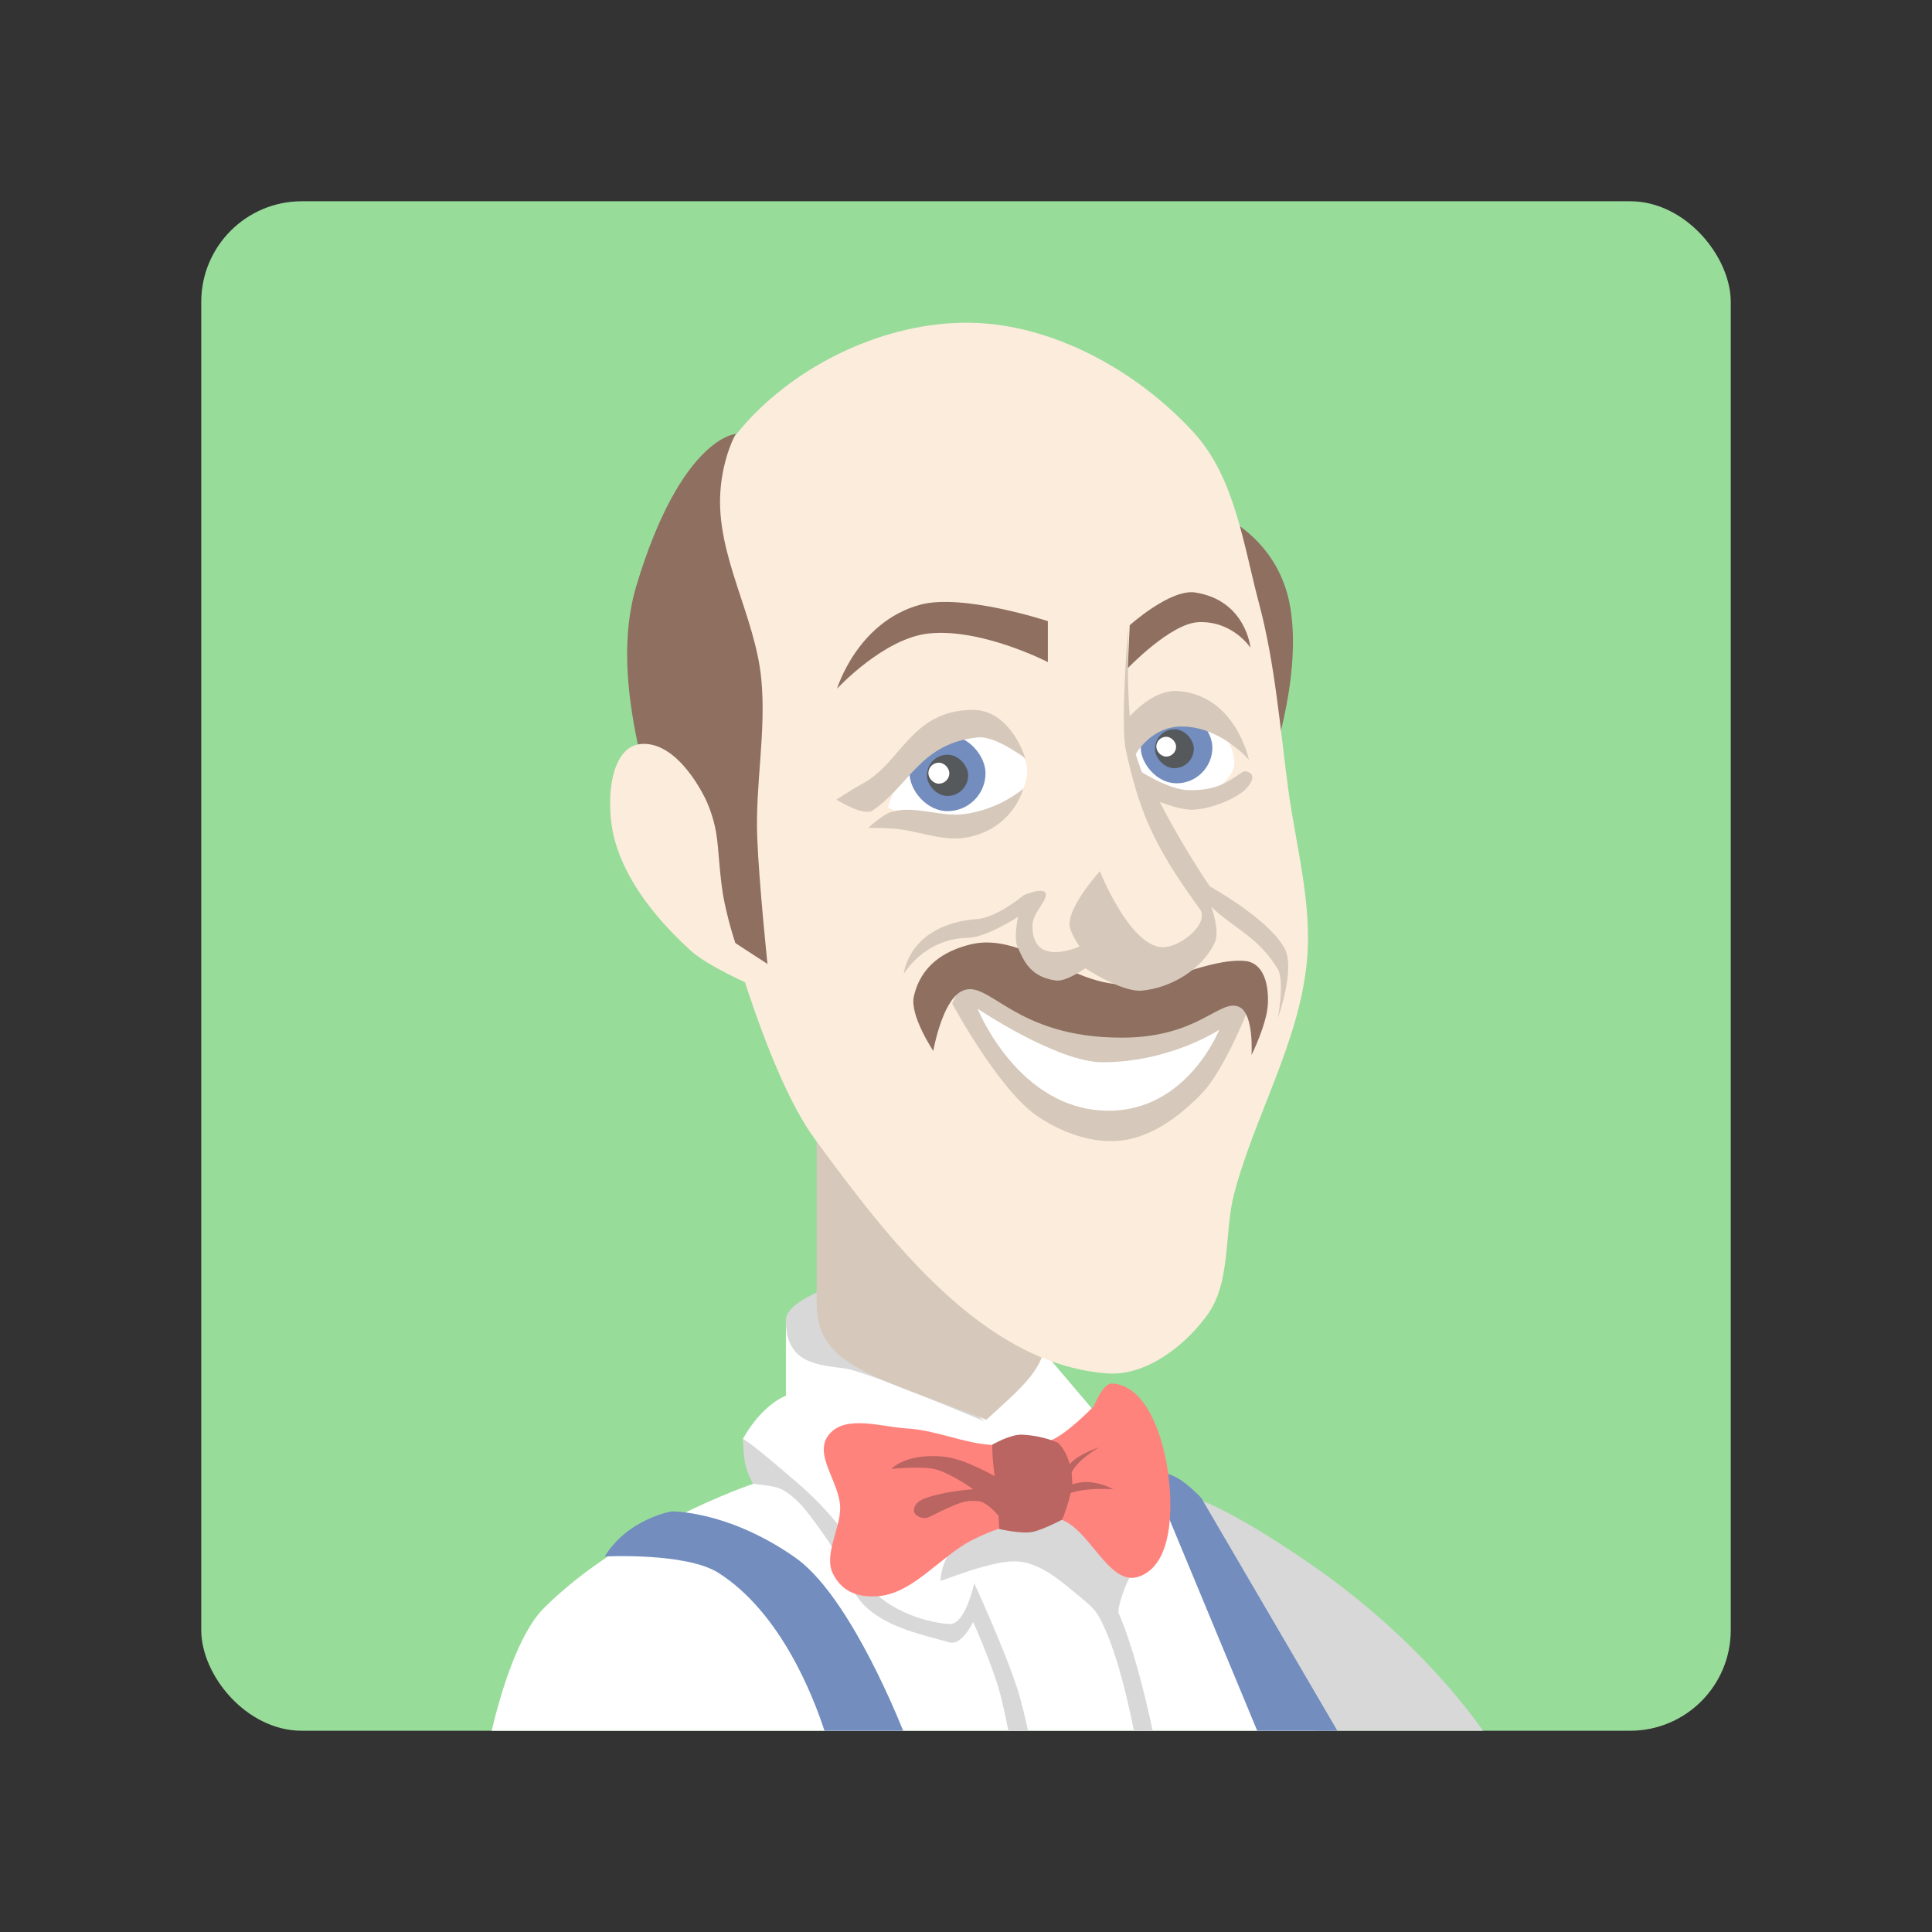 <?xml version="1.0" encoding="UTF-8" standalone="no"?>
<svg
   xmlns:dc="http://purl.org/dc/elements/1.1/"
   xmlns:cc="http://creativecommons.org/ns#"
   xmlns:rdf="http://www.w3.org/1999/02/22-rdf-syntax-ns#"
   xmlns:svg="http://www.w3.org/2000/svg"
   xmlns="http://www.w3.org/2000/svg"
   xmlns:sodipodi="http://sodipodi.sourceforge.net/DTD/sodipodi-0.dtd"
   xmlns:inkscape="http://www.inkscape.org/namespaces/inkscape"
   viewBox="0 0 192 192"
   version="1.1"
   id="svg16"
   sodipodi:docname="gardenscapes.svg"
   inkscape:version="0.92.4 (5da689c313, 2019-01-14)">
  <rect x="0" y="0" width="192" height="192" fill="#333333" stroke="none"/>
  <sodipodi:namedview
     pagecolor="#ffffff"
     bordercolor="#666666"
     borderopacity="1"
     objecttolerance="10"
     gridtolerance="10"
     guidetolerance="10"
     inkscape:pageopacity="0"
     inkscape:pageshadow="2"
     inkscape:window-width="1920"
     inkscape:window-height="1017"
     id="namedview18"
     showgrid="true"
     inkscape:zoom="3.4766083"
     inkscape:cx="113.19235"
     inkscape:cy="88.109709"
     inkscape:window-x="-8"
     inkscape:window-y="-8"
     inkscape:window-maximized="1"
     inkscape:current-layer="svg16"
     inkscape:snap-global="true">
    <inkscape:grid
       type="xygrid"
       id="grid827"
       spacingx="4"
       spacingy="4" />
  </sodipodi:namedview>
  <defs
     id="defs4">
    <inkscape:path-effect
       effect="powerstroke"
       id="path-effect877"
       is_visible="true"
       offset_points="0,0.5"
       sort_points="true"
       interpolator_type="CubicBezierJohan"
       interpolator_beta="0.2"
       start_linecap_type="zerowidth"
       linejoin_type="extrp_arc"
       miter_limit="4"
       end_linecap_type="zerowidth" />
    <inkscape:path-effect
       effect="bspline"
       id="path-effect875"
       is_visible="true"
       weight="33.333"
       steps="2"
       helper_size="0"
       apply_no_weight="true"
       apply_with_weight="true"
       only_selected="false" />
    <style
       id="style2">.a{fill:none;stroke:#b1b5bd;stroke-linecap:round;stroke-linejoin:round;isolation:isolate;opacity:0.63;}</style>
  </defs>
  <rect
     class="a"
     x="20"
     y="20"
     width="152"
     height="152"
     rx="10"
     id="rect6"
     style="fill:#98dc9a;stroke:none;opacity:1" />
  <path
     style="opacity:1;fill:#ffffff;stroke:none;stroke-width:1px;stroke-linecap:butt;stroke-linejoin:miter;stroke-opacity:1"
     d="m 78.102,131.186 v 7.525 c 0,0 -2.275,0.755 -4.271,4.271 0.677,1.018 1.018,4.475 1.018,4.475 0,0 -12.705,4.303 -20.771,12.328 -2.599,2.585 -4.336,8.517 -5.217,12.215 h 81.684 l -13.619,-23.865 -4.17,-3.164 -9.635,-11.344 z"
     id="path829"
     inkscape:connector-curvature="0"
     sodipodi:nodetypes="ccccccccccc" />
  <path
     style="fill:#728dbe;stroke:none;stroke-width:1px;stroke-linecap:butt;stroke-linejoin:miter;stroke-opacity:1"
     d="M 66.711 150.203 C 66.711 150.203 62.353 150.966 60.102 154.678 C 60.102 154.678 68.181 154.267 71.391 156.305 C 77.531 160.204 80.761 168.398 81.936 172 L 89.756 172 C 88.676 169.323 84.024 158.279 79.018 154.779 C 72.28 150.069 66.711 150.203 66.711 150.203 z "
     id="path831" />
  <path
     style="fill:#d8d8d8;stroke:none;stroke-width:1px;stroke-linecap:butt;stroke-linejoin:miter;stroke-opacity:1"
     d="M 118.678 148.881 L 126.545 172 L 147.379 172 C 145.016 168.664 139.524 161.835 130.17 155.391 C 121.771 149.604 118.678 148.881 118.678 148.881 z "
     id="path835" />
  <path
     style="fill:#728dbe;stroke:none;stroke-width:1px;stroke-linecap:butt;stroke-linejoin:miter;stroke-opacity:1"
     d="M 114.203 146.135 L 124.941 172 L 132.906 172 L 119.391 148.881 C 119.391 148.881 118.146 147.509 116.949 146.848 C 115.752 146.187 114.203 146.135 114.203 146.135 z "
     id="path833" />
  <path
     style="fill:#d8d8d8;stroke:none;stroke-width:1px;stroke-linecap:butt;stroke-linejoin:miter;stroke-opacity:1"
     d="M 103.459 150.467 C 101.555 150.419 99.165 150.623 97.221 151.627 C 93.472 153.563 93.457 157.119 93.457 157.119 C 93.457 157.119 96.26 156.079 97.729 155.695 C 99.08 155.342 100.54 154.968 101.898 155.289 C 104.003 155.787 105.718 157.374 107.391 158.746 C 108.076 159.309 108.795 159.899 109.221 160.678 C 110.745 163.47 111.892 168.006 112.686 172 L 114.553 172 C 113.713 168.072 112.558 163.516 111.152 160.271 C 111.149 159.54 111.426 158.828 111.66 158.135 C 111.874 157.502 112.475 156.305 112.475 156.305 L 106.779 150.814 C 106.779 150.814 105.363 150.514 103.459 150.467 z "
     id="path845" />
  <path
     style="fill:#d8d8d8;stroke:none;stroke-width:1px;stroke-linecap:butt;stroke-linejoin:miter;stroke-opacity:1"
     d="m 73.83,142.982 c 0.093,1.497 0.019,2.755 1.018,4.475 1.098,0.169 2.205,0.189 2.949,0.611 1.795,1.019 2.943,2.917 4.17,4.576 1.662,2.249 2.156,5.39 4.27,7.221 2.217,1.921 5.327,2.573 8.137,3.355 1.223,0.341 2.338,-2.035 2.338,-2.035 0,0 1.898,4.243 2.645,7.018 0.281,1.046 0.572,2.392 0.852,3.797 h 1.963 c -0.321,-1.445 -0.656,-2.829 -0.984,-3.898 -1.138,-3.707 -4.371,-10.779 -4.371,-10.779 0,0 -0.862,4.148 -2.441,4.068 -2.072,-0.104 -5.135,-1.083 -7.018,-2.746 -1.733,-1.532 -1.954,-4.224 -3.305,-6.102 -1.407,-1.957 -3.097,-3.725 -4.932,-5.289 -1.532,-1.306 -4.153,-3.583 -5.289,-4.271 z"
     id="path843"
     inkscape:connector-curvature="0"
     sodipodi:nodetypes="ccccscccccccccssc" />
  <path
     style="fill:#ff837d;stroke:none;stroke-width:1px;stroke-linecap:butt;stroke-linejoin:miter;stroke-opacity:1;opacity:1"
     d="m 83.492,149.797 c -0.048,-2.531 -2.709,-5.251 -1.119,-7.22 1.645,-2.037 5.217,-0.761 7.831,-0.61 2.827,0.163 5.512,1.454 8.339,1.627 1.933,0.119 3.99,0.293 5.797,-0.407 1.733,-0.671 4.373,-3.458 4.373,-3.458 0,0 0.869,-2.292 1.831,-2.237 3.38,0.194 4.983,5.196 5.492,8.542 0.555,3.651 0.576,9.58 -2.949,10.678 -2.872,0.894 -4.786,-4.709 -7.627,-5.695 -1.089,-0.378 -1.61,-0.201 -2.746,1e-5 -2.111,0.374 -4.191,1.062 -6.102,2.034 -3.228,1.642 -5.941,5.44 -9.559,5.593 -1.928,0.082 -3.397,-0.516 -4.271,-2.237 -0.956,-1.883 0.752,-4.499 0.712,-6.61 z"
     id="path837"
     inkscape:connector-curvature="0"
     sodipodi:nodetypes="ssssscsssssssss" />
  <path
     style="fill:#ba6561;stroke:none;stroke-width:1px;stroke-linecap:butt;stroke-linejoin:miter;stroke-opacity:1"
     d="m 99.296,151.95 c 0,0 -0.093,-2.985 -0.347,-4.594 -0.389,-2.46 -0.34,-3.785 -0.34,-3.785 0,0 1.797,-1.051 2.984,-0.994 2.128,0.102 3.559,0.814 3.559,0.814 0,0 1.329,1.149 1.399,3.763 0.036,1.372 -0.992,3.864 -0.992,3.864 0,0 -1.906,1.013 -2.949,1.22 -1.13,0.225 -3.314,-0.288 -3.314,-0.288 z"
     id="path839"
     inkscape:connector-curvature="0"
     sodipodi:nodetypes="cscscscsc" />
  <path
     style="fill:#ba6561;stroke:none;stroke-width:1px;stroke-linecap:butt;stroke-linejoin:miter;stroke-opacity:1"
     d="m 88.592,145.978 c 0,0 1.361,-1.581 5.177,-1.222 2.118,0.199 5.142,1.978 5.142,1.978 l 7.227,-0.935 c 0,0 0.223,-0.932 3.092,-1.978 -2.542,1.571 -2.768,2.625 -2.768,2.625 l 0.108,1.079 c 0,0 1.617,-0.784 4.063,0.467 -3.732,-0.188 -4.782,0.647 -4.782,0.647 l -6.616,2.013 c 0,0 -1.112,-1.41 -2.049,-1.474 -1.257,-0.086 -1.728,0.026 -4.854,1.582 -0.573,0.285 -1.557,-0.081 -1.51,-0.719 0.081,-1.087 1.781,-1.361 2.84,-1.618 1.107,-0.269 3.056,-0.431 3.056,-0.431 0,0 -2.111,-1.488 -3.631,-1.942 -1.324,-0.395 -4.494,-0.072 -4.494,-0.072 z"
     id="path841"
     inkscape:connector-curvature="0"
     sodipodi:nodetypes="csccccccccsssscsc" />
  <path
     style="fill:#d8d8d8;stroke:none;stroke-width:1px;stroke-linecap:butt;stroke-linejoin:miter;stroke-opacity:1"
     d="M 78.102,131.186 C 78.118,129.437 82.271,128 82.271,128 l 15.559,13.254 c 0,0 -11.594,-4.923 -13.831,-5.254 -2.51,-0.371 -5.939,-0.344 -5.898,-4.814 z"
     id="path849"
     inkscape:connector-curvature="0"
     sodipodi:nodetypes="sccss" />
  <path
     style="fill:#d6c8ba;stroke:none;stroke-width:1px;stroke-linecap:butt;stroke-linejoin:miter;stroke-opacity:1"
     d="m 81.153,111.966 v 17.39 c 0,6.245 4.873,7.135 16.871,11.737 3.779,-3.452 5.909,-5.15 5.909,-8.483 V 113.898 Z"
     id="path851"
     inkscape:connector-curvature="0"
     sodipodi:nodetypes="cscscc" />
  <path
     style="fill:#8e6f60;stroke:none;stroke-width:1px;stroke-linecap:butt;stroke-linejoin:miter;stroke-opacity:1"
     d="m 120.61,50.847 c 0,0 6.419,2.24 7.627,9.559 C 129.445,67.727 126,76.983 126,76.983 Z"
     id="path855"
     inkscape:connector-curvature="0"
     sodipodi:nodetypes="czcc" />
  <path
     style="fill:#fcecdc;stroke:none;stroke-width:1px;stroke-linecap:butt;stroke-linejoin:miter;stroke-opacity:1"
     d="m 71.478,88.882 c 0,0 4.343,17.296 9.492,24.305 7.349,10.004 16.673,22.365 29.051,23.299 3.813,0.288 7.663,-2.669 9.923,-5.753 2.469,-3.367 1.65,-8.192 2.733,-12.225 2.072,-7.717 6.403,-14.916 7.191,-22.867 0.576,-5.806 -1.104,-11.618 -1.87,-17.402 -0.809,-6.11 -1.29,-12.309 -2.876,-18.265 -1.558,-5.85 -2.391,-12.498 -6.472,-16.971 -5.578,-6.113 -14.017,-10.823 -22.292,-10.93 -8.28,-0.107 -17.166,4.089 -22.579,10.355 -5.028,5.82 -6.032,14.469 -6.472,22.148 -0.47,8.207 4.171,24.305 4.171,24.305 z"
     id="path853"
     inkscape:connector-curvature="0"
     sodipodi:nodetypes="csssssssssssc" />
  <path
     style="fill:#8e6f60;stroke:none;stroke-width:1px;stroke-linecap:butt;stroke-linejoin:miter;stroke-opacity:1"
     d="m 76.271,95.797 c 0,0 -0.823,-7.807 -1.017,-12.508 -0.217,-5.252 0.901,-10.53 0.407,-15.763 -0.6,-6.355 -4.524,-12.345 -4.068,-18.712 0.25,-3.49 1.525,-5.695 1.525,-5.695 0,0 -5.422,0.348 -9.864,15.051 -1.51,4.997 -0.965,10.551 0.102,15.661 1.529,7.329 8.847,19.322 8.847,19.322 z"
     id="path857"
     inkscape:connector-curvature="0"
     sodipodi:nodetypes="cssscsscc" />
  <path
     style="fill:#fcecdc;stroke:none;stroke-width:1px;stroke-linecap:butt;stroke-linejoin:miter;stroke-opacity:1"
     d="m 74.746,97.932 c 0,0 -0.429,-0.835 -0.986,-2.282 -0.558,-1.447 -1.244,-3.507 -1.759,-5.955 -0.515,-2.448 -0.541,-5.296 -0.844,-7.023 -0.303,-1.727 -0.986,-3.147 -0.986,-3.147 0,0 -2.631,-5.839 -6.407,-5.593 -3.332,0.217 -3.612,6.268 -2.644,9.661 1.21,4.241 4.271,7.906 7.525,10.881 1.725,1.577 6.102,3.458 6.102,3.458 z"
     id="path859"
     inkscape:connector-curvature="0"
     sodipodi:nodetypes="cssscsssc" />
  <path
     style="fill:#d6c8ba;stroke:none;stroke-width:1px;stroke-linecap:butt;stroke-linejoin:miter;stroke-opacity:1"
     d="m 94.632,99.741 c 0,0 4.578,8.508 8.413,11.146 2.425,1.668 5.565,2.817 8.485,2.445 3.038,-0.387 5.787,-2.467 7.91,-4.674 2.379,-2.473 4.89,-9.061 4.89,-9.061 l -12.368,1.654 -16.18,-4.027 z"
     id="path883"
     inkscape:connector-curvature="0"
     sodipodi:nodetypes="cssscccc" />
  <path
     style="fill:#8e6f60;stroke:none;stroke-width:1px;stroke-linecap:butt;stroke-linejoin:miter;stroke-opacity:1"
     d="m 92.746,104.441 c 0,0 -2.345,-3.526 -1.932,-5.39 0.705,-3.182 3.127,-4.568 5.593,-5.186 5.064,-1.271 9.932,3.901 15.153,3.966 4.144,0.052 8.468,-2.582 12.102,-2.339 1.642,0.11 2.449,1.824 2.339,4.271 -0.09,2.003 -1.627,5.085 -1.627,5.085 0,0 0.269,-4.082 -1.22,-4.78 -1.893,-0.887 -3.969,2.994 -11.492,3.051 -11.094,0.083 -13.416,-6.096 -16.169,-4.576 -1.899,1.048 -2.746,5.898 -2.746,5.898 z"
     id="path861"
     inkscape:connector-curvature="0"
     sodipodi:nodetypes="cssssscsssc" />
  <path
     style="fill:#8e6f60;stroke:none;stroke-width:1px;stroke-linecap:butt;stroke-linejoin:miter;stroke-opacity:1"
     d="m 83.186,68.441 c 0,0 1.984,-6.614 8.237,-8.339 4.218,-1.163 12.712,1.627 12.712,1.627 v 4.068 c 0,0 -6.539,-3.376 -11.797,-2.847 -4.513,0.453 -9.153,5.492 -9.153,5.492 z"
     id="path863"
     inkscape:connector-curvature="0"
     sodipodi:nodetypes="csccsc" />
  <path
     style="fill:#8e6f60;stroke:none;stroke-width:1px;stroke-linecap:butt;stroke-linejoin:miter;stroke-opacity:1"
     d="m 112.271,62.136 -0.198,4.271 c 0,0 4.25,-4.448 7.012,-4.576 3.432,-0.159 5.186,2.542 5.186,2.542 0,0 -0.447,-4.713 -5.492,-5.492 -2.472,-0.381 -6.508,3.254 -6.508,3.254 z"
     id="path865"
     inkscape:connector-curvature="0"
     sodipodi:nodetypes="ccscsc" />
  <path
     style="fill:#ffffff;stroke:none;stroke-width:1px;stroke-linecap:butt;stroke-linejoin:miter;stroke-opacity:1"
     d="m 88.233,80.253 c 0,0 1.82,-6.783 7.622,-7.766 3.169,0.245 6.63,1.633 6.184,4.674 -0.466,3.178 -4.196,4.536 -6.4,4.962 -2.51,0.431 -7.407,-1.87 -7.407,-1.87 z"
     id="path879"
     inkscape:connector-curvature="0"
     sodipodi:nodetypes="ccscc" />
  <rect
     style="opacity:1;vector-effect:none;fill:#728dbe;fill-opacity:1;fill-rule:evenodd;stroke:none;paint-order:stroke fill markers"
     id="rect893"
     width="7.55"
     height="7.55"
     x="90.39"
     y="73.062"
     ry="3.775" />
  <path
     style="fill:#d6c8ba;stroke:none;stroke-width:1px;stroke-linecap:butt;stroke-linejoin:miter;stroke-opacity:1"
     d="m 96.574,70.545 c 3.885,-0.072 5.321,4.818 5.321,4.818 0,0 -2.976,-2.252 -4.674,-2.085 -5.773,0.567 -6.798,4.765 -10.499,7.263 -0.92,0.621 -3.595,-1.079 -3.595,-1.079 0,0 1.545,-1.02 2.589,-1.582 3.898,-2.1 4.78,-7.222 10.858,-7.335 z"
     id="path869"
     inkscape:connector-curvature="0"
     sodipodi:nodetypes="scsscss" />
  <path
     style="fill:#d6c8ba;stroke:none;stroke-width:1px;stroke-linecap:butt;stroke-linejoin:miter;stroke-opacity:1"
     d="m 86.291,82.267 c 0,0 1.408,-1.319 2.301,-1.582 2.323,-0.684 4.862,0.536 7.263,0.216 3.516,-0.469 5.825,-2.517 5.825,-2.517 0,0 -0.919,3.876 -5.465,4.818 -2.457,0.509 -4.976,-0.682 -7.479,-0.863 -0.813,-0.059 -2.445,-0.072 -2.445,-0.072 z"
     id="path871"
     inkscape:connector-curvature="0"
     sodipodi:nodetypes="csscssc" />
  <path
     style="fill:#d6c8ba;stroke:none;stroke-width:1px;stroke-linecap:butt;stroke-linejoin:miter;stroke-opacity:1"
     d="m 112.106,62.42 c 0,0 -0.787,9.628 -0.216,12.153 1.278,5.648 2.418,9.034 7.335,15.748 1.052,1.436 -1.961,3.891 -3.739,3.811 -3.25,-0.146 -6.184,-7.55 -6.184,-7.55 0,0 -2.905,3.183 -3.02,5.177 -0.048,0.836 1.007,2.301 1.007,2.301 0,0 -2.67,1.203 -3.955,0.072 -0.603,-0.531 -0.778,-1.5 -0.719,-2.301 0.061,-0.823 0.671,-1.511 1.079,-2.229 1.108,-1.951 -1.942,-0.647 -1.942,-0.647 0,0 -2.656,2.224 -4.602,2.373 -6.906,0.528 -7.335,5.465 -7.335,5.465 0,0 2.006,-3.528 6.4,-3.595 1.794,-0.028 4.962,-2.085 4.962,-2.085 0,0 -0.464,2.047 -0.072,2.948 0.678,1.557 1.346,3.027 3.811,3.38 1.053,0.151 2.948,-1.222 2.948,-1.222 0,0 3.605,2.41 5.609,2.229 2.928,-0.265 6.042,-2.144 7.263,-4.818 0.514,-1.126 -0.36,-3.524 -0.36,-3.524 2.091,2.077 4.74,2.993 6.688,6.328 0.553,1.483 -0.072,4.746 -0.072,4.746 0,0 1.791,-4.94 0.647,-6.975 -1.661,-2.956 -7.407,-6.112 -7.407,-6.112 0,0 -5.407,-7.848 -7.55,-14.382 -0.804,-2.45 -0.575,-11.29 -0.575,-11.29 z"
     id="path881"
     inkscape:connector-curvature="0"
     sodipodi:nodetypes="cssscscssscscscsscsscccscsc" />
  <path
     style="fill:#ffffff;stroke:none;stroke-width:1px;stroke-linecap:butt;stroke-linejoin:miter;stroke-opacity:1"
     d="m 97.149,100.244 c 0,0 4.054,10.13 13.016,10.139 7.847,0.008 11.002,-8.054 11.002,-8.054 0,0 -4.775,3.212 -11.577,3.236 -4.51,0.016 -12.44,-5.321 -12.44,-5.321 z"
     id="path885"
     inkscape:connector-curvature="0"
     sodipodi:nodetypes="cscsc" />
  <path
     style="fill:#ffffff;stroke:none;stroke-width:1px;stroke-linecap:butt;stroke-linejoin:miter;stroke-opacity:1"
     d="m 120.088,79.031 c 0,0 2.189,-1.436 2.517,-2.733 0.371,-1.466 -0.982,-3.723 -2.157,-4.674 -1.455,-1.178 -4.818,-0.791 -4.818,-0.791 l -2.804,4.027 1.079,3.164 3.667,1.222 z"
     id="path891"
     inkscape:connector-curvature="0"
     sodipodi:nodetypes="cssccccc" />
  <rect
     style="opacity:1;vector-effect:none;fill:#728dbe;fill-opacity:1;fill-rule:evenodd;stroke:none;stroke-width:0.943;paint-order:stroke fill markers"
     id="rect893-3"
     width="7.119"
     height="7.119"
     x="113.365"
     y="70.725"
     ry="3.56" />
  <path
     style="fill:#d6c8ba;stroke:none;stroke-width:1px;stroke-linecap:butt;stroke-linejoin:miter;stroke-opacity:1"
     d="m 112.829,75.013 c 0,0 1.493,-2.805 4.599,-2.813 3.853,-0.01 6.688,3.308 6.688,3.308 0,0 -1.323,-6.475 -7.119,-6.831 -2.693,-0.165 -5.102,2.957 -5.102,2.957 l 0.288,2.876 z"
     id="path887"
     inkscape:connector-curvature="0"
     sodipodi:nodetypes="cscsccc" />
  <path
     style="fill:#d6c8ba;stroke:none;stroke-width:1px;stroke-linecap:butt;stroke-linejoin:miter;stroke-opacity:1"
     d="m 113.113,76.514 c 0,0 2.954,1.984 5.034,2.013 2.869,0.041 3.917,-0.873 5.321,-1.798 0.272,-0.179 0.793,-0.006 0.935,0.288 0.202,0.417 -0.201,0.944 -0.503,1.294 -0.804,0.932 -3.371,2.072 -5.321,2.157 -1.78,0.078 -5.034,-1.51 -5.034,-1.51 z"
     id="path889"
     inkscape:connector-curvature="0"
     sodipodi:nodetypes="cssssscc" />
  <rect
     style="opacity:1;vector-effect:none;fill:#56595b;fill-opacity:1;fill-rule:evenodd;stroke:none;paint-order:stroke fill markers"
     id="rect895"
     width="4.099"
     height="4.099"
     x="92.116"
     y="75.004"
     ry="2.049" />
  <rect
     style="opacity:1;vector-effect:none;fill:#ffffff;fill-opacity:1;fill-rule:evenodd;stroke:none;paint-order:stroke fill markers"
     id="rect897"
     width="2.085"
     height="2.085"
     x="92.259"
     y="75.795"
     ry="1.043" />
  <rect
     style="opacity:1;vector-effect:none;fill:#56595b;fill-opacity:1;fill-rule:evenodd;stroke:none;stroke-width:0.943;paint-order:stroke fill markers"
     id="rect895-8"
     width="3.865"
     height="3.865"
     x="114.776"
     y="72.475"
     ry="1.932" />
  <rect
     style="opacity:1;vector-effect:none;fill:#ffffff;fill-opacity:1;fill-rule:evenodd;stroke:none;stroke-width:0.943;paint-order:stroke fill markers"
     id="rect897-5"
     width="1.966"
     height="1.966"
     x="114.912"
     y="73.221"
     ry="0.983" />
</svg>
